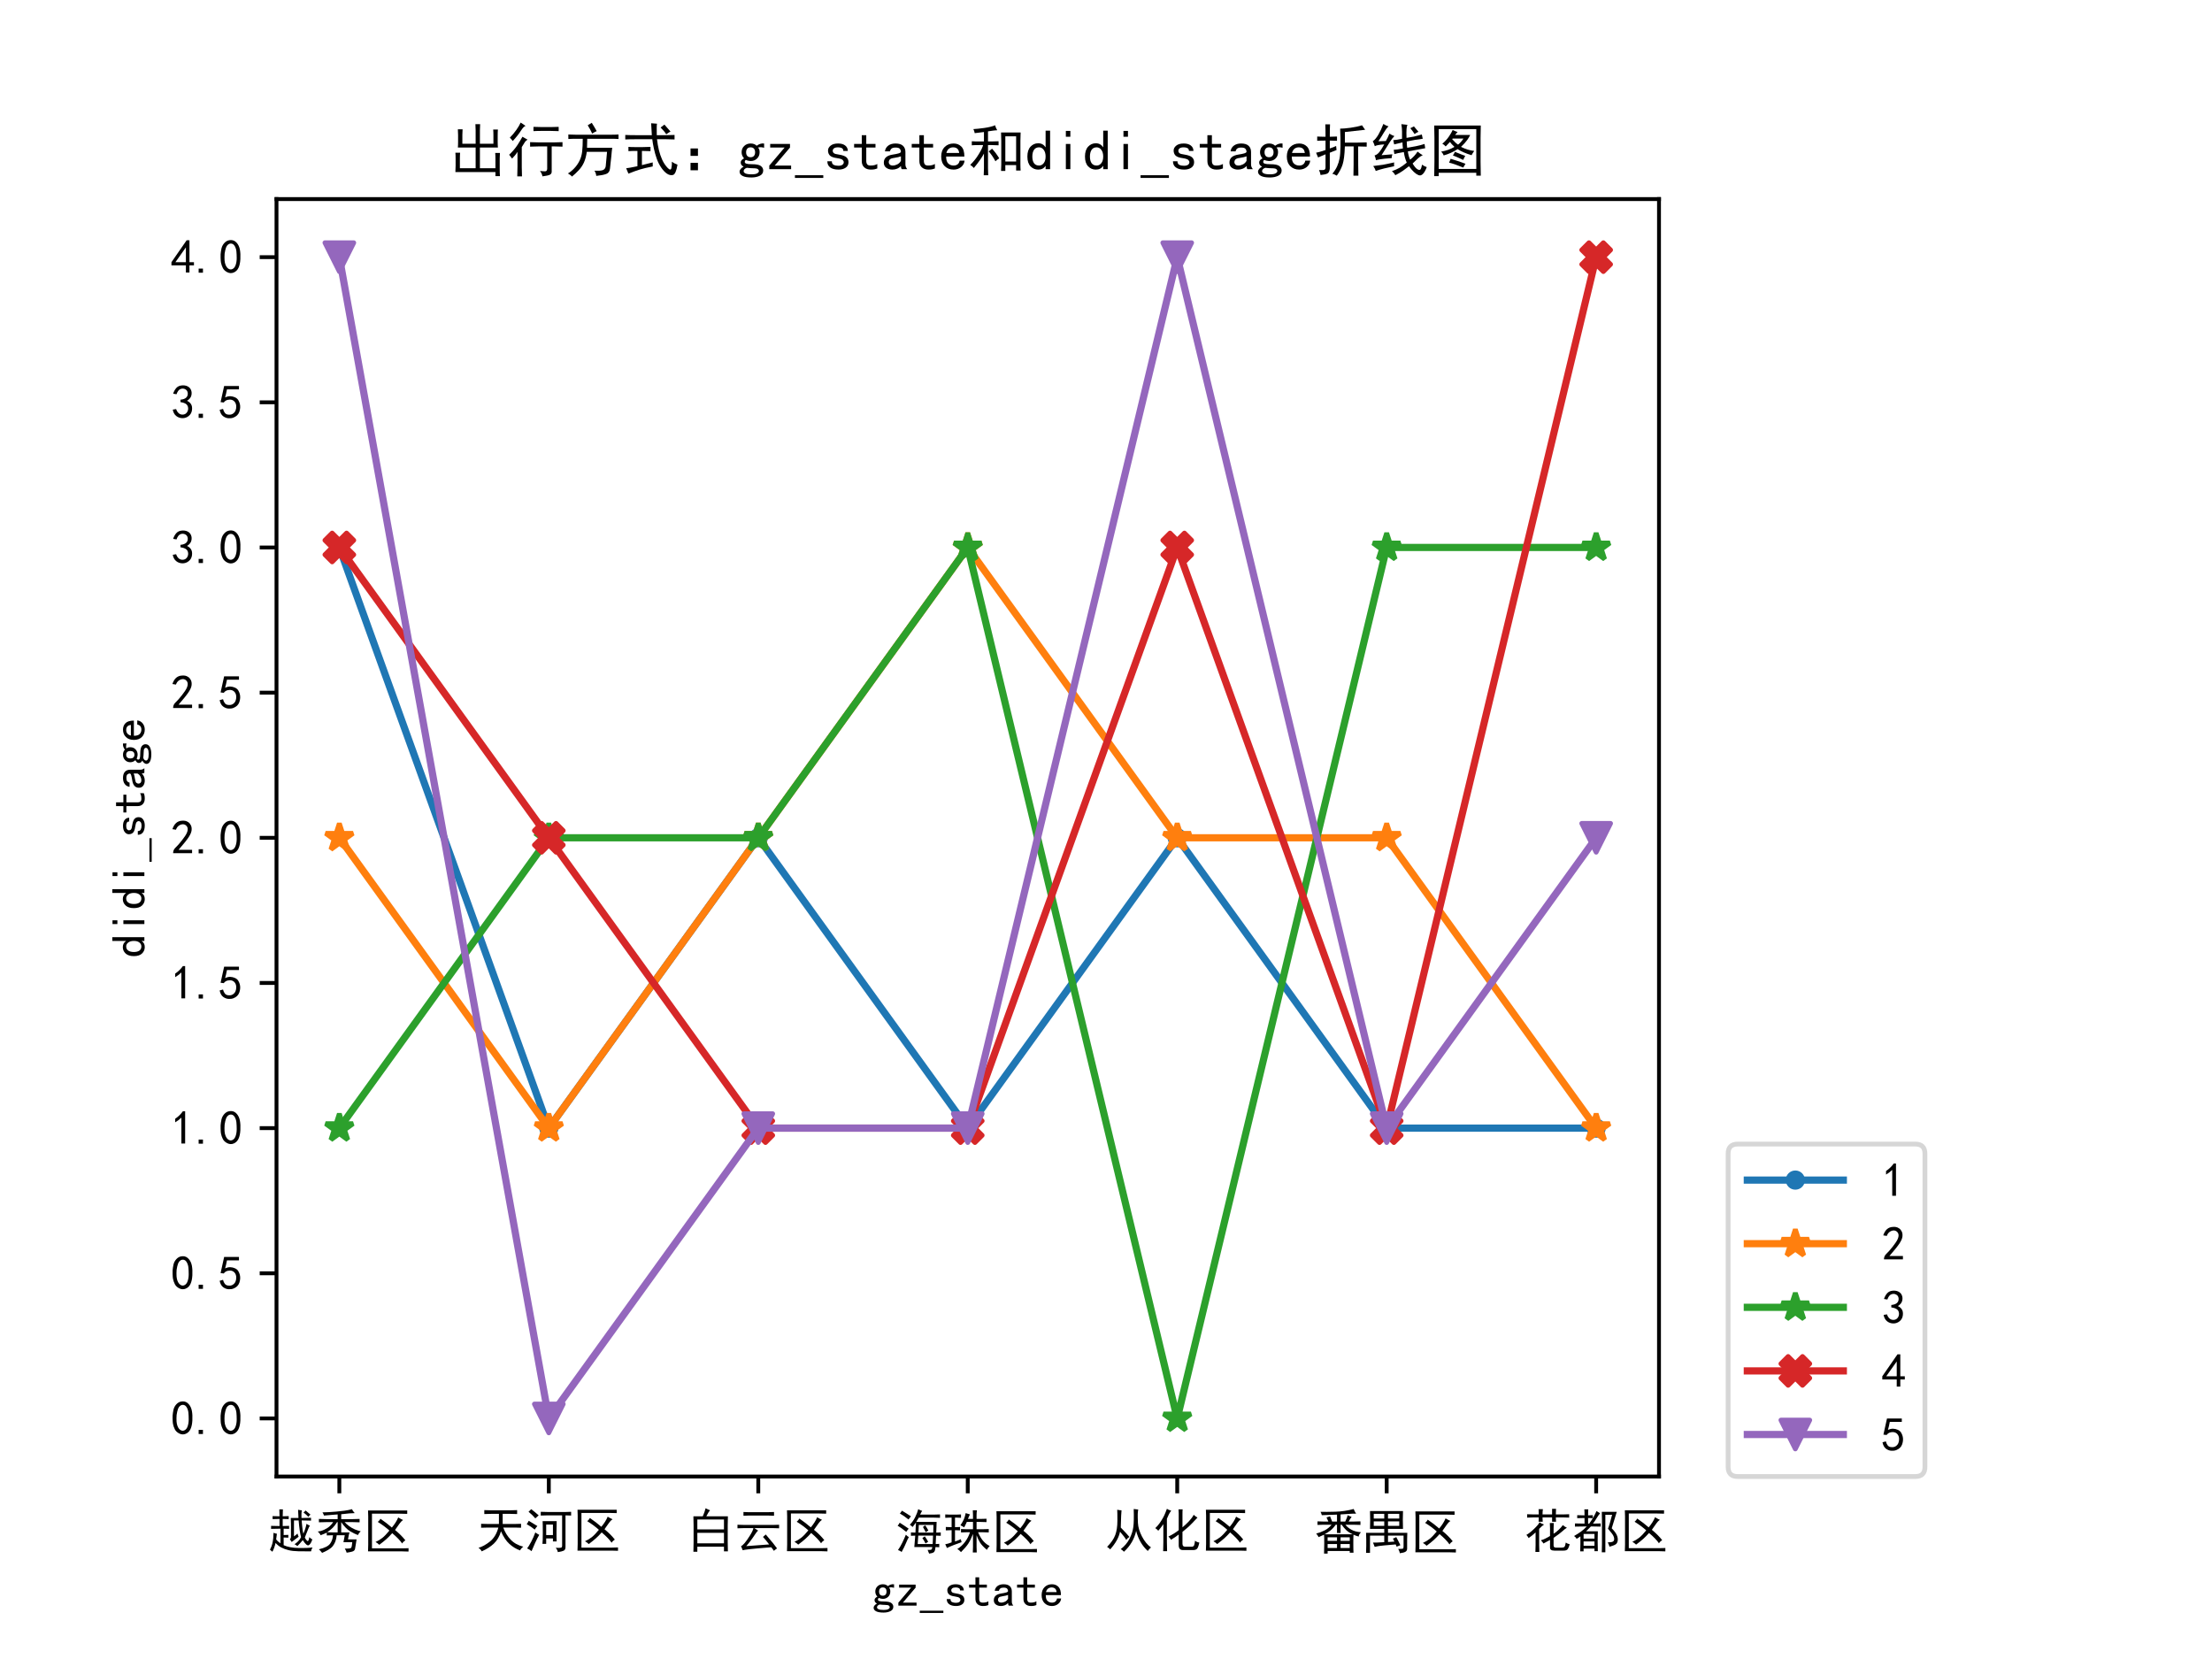 <?xml version="1.0" encoding="utf-8" standalone="no"?>
<!DOCTYPE svg PUBLIC "-//W3C//DTD SVG 1.1//EN"
  "http://www.w3.org/Graphics/SVG/1.1/DTD/svg11.dtd">
<!-- Created with matplotlib (https://matplotlib.org/) -->
<svg height="345.6pt" version="1.1" viewBox="0 0 460.8 345.6" width="460.8pt" xmlns="http://www.w3.org/2000/svg" xmlns:xlink="http://www.w3.org/1999/xlink">
 <defs>
  <style type="text/css">
*{stroke-linecap:butt;stroke-linejoin:round;}
  </style>
 </defs>
 <g id="figure_1">
  <g id="patch_1">
   <path d="M 0 345.6 
L 460.8 345.6 
L 460.8 0 
L 0 0 
z
" style="fill:#ffffff;"/>
  </g>
  <g id="axes_1">
   <g id="patch_2">
    <path d="M 57.6 307.584 
L 345.6 307.584 
L 345.6 41.472 
L 57.6 41.472 
z
" style="fill:#ffffff;"/>
   </g>
   <g id="matplotlib.axis_1">
    <g id="xtick_1">
     <g id="line2d_1">
      <defs>
       <path d="M 0 0 
L 0 3.5 
" id="macb1a21db7" style="stroke:#000000;stroke-width:0.8;"/>
      </defs>
      <g>
       <use style="stroke:#000000;stroke-width:0.8;" x="70.691" xlink:href="#macb1a21db7" y="307.584"/>
      </g>
     </g>
     <g id="text_1">
      <!-- 越秀区 -->
      <defs>
       <path d="M 19.922 29.297 
Q 19.141 23.828 18.359 17.578 
Q 21.875 12.891 27.344 9.375 
L 27.344 39.844 
Q 15.234 39.844 7.812 39.453 
L 7.812 45.703 
Q 15.234 45.312 25.391 45.312 
L 25.391 60.156 
Q 16.797 60.156 10.938 59.766 
L 10.938 66.016 
Q 16.797 65.625 25.391 65.625 
Q 25.391 73.438 25 80.078 
L 32.422 80.078 
Q 32.031 74.219 32.031 65.625 
Q 38.672 65.625 44.531 66.016 
L 44.531 59.766 
Q 38.672 60.156 32.031 60.156 
L 32.031 45.312 
Q 38.281 45.312 45.312 45.703 
L 45.312 39.453 
Q 38.672 39.844 33.984 39.844 
L 33.984 26.562 
Q 38.281 26.562 43.75 26.953 
L 43.75 21.094 
Q 38.281 21.484 33.984 21.484 
L 33.984 5.469 
Q 45.703 0 65.031 -0.391 
Q 84.375 -0.781 94.141 0.781 
Q 91.406 -3.906 91.016 -7.422 
Q 76.562 -7.422 64.641 -7.219 
Q 52.734 -7.031 44.141 -4.875 
Q 35.547 -2.734 28.906 0.781 
Q 22.266 4.297 17.188 10.156 
Q 14.453 -1.172 10.547 -8.203 
Q 7.031 -5.078 5.469 -3.906 
Q 8.984 2.734 10.344 8.391 
Q 11.719 14.062 12.297 20.109 
Q 12.891 26.172 12.891 31.25 
Q 16.797 29.688 19.922 29.297 
z
M 71.875 78.125 
Q 71.094 73.828 71.094 70.312 
L 71.094 62.109 
Q 83.594 62.109 91.016 62.5 
L 91.016 56.641 
Q 83.594 57.031 71.484 57.031 
Q 71.875 53.125 72.656 44.328 
Q 73.438 35.547 75 29.297 
Q 79.688 39.844 81.641 50 
Q 84.766 47.656 88.672 46.094 
Q 86.719 43.75 84.375 37.297 
Q 82.031 30.859 78.125 21.484 
Q 79.688 17.578 82.812 14.641 
Q 85.938 11.719 87.5 22.266 
Q 90.625 18.75 93.75 17.578 
Q 90.625 7.812 86.328 5.469 
Q 82.031 3.125 73.828 16.016 
Q 68.359 9.375 62.5 3.516 
Q 59.766 6.25 56.641 7.422 
Q 60.156 9.766 63.859 13.281 
Q 67.578 16.797 70.312 22.266 
Q 67.188 32.422 65.234 57.031 
L 55.469 57.031 
L 55.469 23.828 
Q 58.594 25.781 62.891 29.688 
Q 63.672 26.172 65.234 23.047 
Q 62.109 20.703 58.391 17.969 
Q 54.688 15.234 50.781 12.109 
Q 49.219 14.844 46.875 17.969 
Q 49.219 19.531 49.219 23.047 
L 49.219 50 
Q 49.219 55.078 48.828 62.109 
L 64.844 62.109 
Q 64.453 72.656 64.062 79.297 
Q 68.359 78.125 71.875 78.125 
z
M 79.688 77.734 
Q 82.812 75 89.844 69.141 
Q 87.5 67.578 85.547 64.453 
Q 80.469 69.922 75.391 73.438 
Q 77.734 75.391 79.688 77.734 
z
" id="SimHei-36234"/>
       <path d="M 82.031 72.266 
Q 77.734 72.266 70.703 71.672 
Q 63.672 71.094 53.906 69.922 
L 53.906 59.766 
L 78.516 59.766 
Q 84.375 59.766 92.188 60.156 
L 92.188 53.125 
Q 84.766 53.516 78.516 53.516 
L 60.938 53.516 
Q 64.453 49.609 70.5 45.109 
Q 76.562 40.625 82.422 38.281 
Q 88.281 35.938 94.531 34.375 
Q 90.625 30.859 88.672 26.562 
Q 82.031 28.906 72.656 34.375 
Q 63.281 39.844 53.906 53.516 
L 53.906 32.031 
L 71.094 32.031 
Q 69.922 28.516 67.969 17.578 
L 85.938 17.578 
Q 84.766 11.328 84.172 6.438 
Q 83.594 1.562 82.609 -2.531 
Q 81.641 -6.641 76.359 -8 
Q 71.094 -9.375 65.234 -10.156 
Q 64.062 -5.859 61.328 -1.562 
Q 72.656 -1.953 74.406 -0.188 
Q 76.172 1.562 76.953 11.719 
L 58.594 11.719 
Q 60.547 22.656 61.328 26.172 
L 44.531 26.172 
Q 43.75 18.359 41.594 12.891 
Q 39.453 7.422 36.125 3.312 
Q 32.812 -0.781 26.75 -4.297 
Q 20.703 -7.812 14.062 -10.547 
Q 10.547 -5.859 7.422 -3.125 
Q 25.781 1.172 31.047 8.984 
Q 36.328 16.797 36.719 26.172 
Q 31.641 26.172 23.828 25.781 
L 23.828 31.641 
Q 22.266 30.859 18.75 29.297 
Q 15.234 27.734 10.938 26.172 
Q 9.375 30.078 5.078 33.984 
Q 11.328 34.375 18.547 37.688 
Q 25.781 41.016 30.266 45.312 
Q 34.766 49.609 37.109 53.516 
L 22.266 53.516 
Q 15.625 53.516 7.422 53.125 
L 7.422 60.156 
Q 16.016 59.766 22.266 59.766 
L 46.484 59.766 
L 46.484 69.531 
Q 43.359 69.141 36.328 68.75 
Q 29.297 68.359 17.969 67.188 
Q 17.188 70.312 14.844 73.828 
Q 19.922 73.828 27.141 74.219 
Q 34.375 74.609 43.359 75.391 
Q 52.344 76.172 60.938 77.344 
Q 69.531 78.516 76.562 80.469 
Q 77.344 77.344 82.031 72.266 
z
M 24.609 32.422 
Q 31.641 32.031 37.891 32.031 
L 46.484 32.031 
L 46.484 53.516 
L 45.312 53.516 
Q 40.625 46.094 36.328 41.797 
Q 32.031 37.5 24.609 32.422 
z
" id="SimHei-31168"/>
       <path d="M 91.406 70.703 
Q 85.547 71.094 75.781 71.094 
L 17.969 71.094 
L 17.969 -1.172 
L 81.641 -1.172 
Q 89.453 -1.172 94.141 -0.781 
L 94.141 -7.812 
Q 89.062 -7.422 80.859 -7.422 
L 9.766 -7.422 
Q 10.156 1.953 10.156 6.25 
L 10.156 65.625 
Q 10.156 72.266 9.766 77.734 
L 91.406 77.734 
z
M 35.547 60.547 
Q 49.219 51.172 59.375 42.188 
Q 68.359 52.734 72.656 63.281 
Q 76.953 60.547 82.812 57.812 
Q 78.516 55.078 75.391 50.391 
Q 72.266 45.703 66.016 37.109 
Q 79.297 26.172 87.5 15.625 
Q 82.812 12.5 80.859 8.984 
Q 74.609 18.359 60.156 30.469 
Q 54.297 23.828 48.234 18.359 
Q 42.188 12.891 33.203 6.25 
Q 29.688 9.766 25.391 12.109 
Q 33.203 15.625 39.453 20.5 
Q 45.703 25.391 54.297 35.938 
Q 44.531 44.922 30.078 53.906 
Q 33.984 57.031 35.547 60.547 
z
" id="SimHei-21306"/>
      </defs>
      <g transform="translate(55.691 322.436)scale(0.1 -0.1)">
       <use xlink:href="#SimHei-36234"/>
       <use x="100" xlink:href="#SimHei-31168"/>
       <use x="200" xlink:href="#SimHei-21306"/>
      </g>
     </g>
    </g>
    <g id="xtick_2">
     <g id="line2d_2">
      <g>
       <use style="stroke:#000000;stroke-width:0.8;" x="114.327" xlink:href="#macb1a21db7" y="307.584"/>
      </g>
     </g>
     <g id="text_2">
      <!-- 天河区 -->
      <defs>
       <path d="M 69.922 76.562 
Q 76.953 76.562 83.984 76.953 
L 83.984 68.75 
Q 76.953 69.141 69.922 69.141 
L 53.906 69.141 
L 53.906 48.047 
L 78.906 48.047 
Q 86.328 48.047 92.188 48.438 
L 92.188 40.234 
Q 86.719 40.625 79.297 40.625 
L 55.078 40.625 
Q 60.547 25.781 70.703 15.234 
Q 80.859 4.688 96.875 0.781 
Q 91.406 -3.516 90.234 -7.031 
Q 78.125 -2.734 67.969 6.438 
Q 57.812 15.625 50.391 32.812 
Q 45.703 16.797 35.547 7.219 
Q 25.391 -2.344 10.156 -8.984 
Q 8.594 -5.078 3.516 -1.562 
Q 14.844 1.562 27.344 11.516 
Q 39.844 21.484 44.922 40.625 
L 23.438 40.625 
Q 14.844 40.625 8.984 40.234 
L 8.984 48.438 
Q 15.234 48.047 23.438 48.047 
L 46.094 48.047 
L 46.094 69.141 
L 29.688 69.141 
Q 21.484 69.141 15.625 68.75 
L 15.625 76.953 
Q 21.875 76.562 29.688 76.562 
z
" id="SimHei-22825"/>
       <path d="M 66.406 53.906 
Q 66.016 46.484 66.016 31.25 
Q 66.016 16.016 66.406 11.719 
L 58.594 11.719 
L 58.594 17.969 
L 44.531 17.969 
L 44.531 6.641 
L 36.719 6.641 
Q 37.5 11.328 37.5 29.297 
Q 37.5 47.656 37.109 53.906 
L 66.406 53.906 
z
M 85.547 73.047 
Q 90.625 73.047 96.484 73.438 
L 96.484 65.625 
Q 89.062 66.016 84.766 66.016 
L 84.766 0 
Q 84.766 -5.859 80.859 -7.609 
Q 76.953 -9.375 68.75 -10.547 
Q 68.359 -6.641 64.453 -1.562 
Q 73.047 -1.953 75.391 -1.359 
Q 77.734 -0.781 77.734 3.125 
L 77.734 66.016 
L 47.266 66.016 
Q 41.016 66.016 33.203 65.625 
L 33.203 73.438 
Q 41.016 73.047 47.266 73.047 
z
M 30.078 25.391 
Q 26.172 19.141 21.484 8.594 
Q 16.797 -1.953 14.062 -8.594 
Q 10.547 -5.469 4.688 -2.734 
Q 8.203 1.172 13.469 11.328 
Q 18.75 21.484 21.875 30.469 
Q 26.172 27.344 30.078 25.391 
z
M 58.594 25 
L 58.594 46.875 
L 44.531 46.875 
L 44.531 25 
z
M 8.203 54.688 
Q 17.969 48.828 26.172 43.75 
Q 22.656 39.844 20.703 36.328 
Q 13.281 42.578 3.906 47.656 
Q 6.25 50.781 8.203 54.688 
z
M 13.281 78.906 
Q 21.094 73.047 28.906 66.016 
Q 24.609 62.5 21.875 59.766 
Q 16.016 66.797 7.812 73.438 
Q 10.547 75.781 13.281 78.906 
z
" id="SimHei-27827"/>
      </defs>
      <g transform="translate(99.327 322.279)scale(0.1 -0.1)">
       <use xlink:href="#SimHei-22825"/>
       <use x="100" xlink:href="#SimHei-27827"/>
       <use x="200" xlink:href="#SimHei-21306"/>
      </g>
     </g>
    </g>
    <g id="xtick_3">
     <g id="line2d_3">
      <g>
       <use style="stroke:#000000;stroke-width:0.8;" x="157.964" xlink:href="#macb1a21db7" y="307.584"/>
      </g>
     </g>
     <g id="text_3">
      <!-- 白云区 -->
      <defs>
       <path d="M 49.609 77.734 
Q 47.656 75.781 45.703 72.453 
Q 43.75 69.141 41.797 65.234 
L 86.719 65.234 
Q 86.328 57.422 86.328 46.094 
L 86.328 11.328 
Q 86.328 2.734 86.719 -7.812 
L 78.516 -7.812 
L 78.516 1.953 
L 23.047 1.953 
L 23.047 -8.594 
L 14.844 -8.594 
Q 15.234 3.125 15.234 10.938 
L 15.234 46.094 
Q 15.234 56.641 14.844 65.234 
L 34.375 65.234 
Q 38.281 73.828 40.234 82.031 
Q 44.531 79.688 49.609 77.734 
z
M 78.516 8.984 
L 78.516 30.859 
L 23.047 30.859 
L 23.047 8.984 
z
M 78.516 37.891 
L 78.516 58.594 
L 23.047 58.594 
L 23.047 37.891 
z
" id="SimHei-30333"/>
       <path d="M 76.953 0.781 
Q 42.969 -1.953 31.438 -3.312 
Q 19.922 -4.688 17.578 -5.469 
Q 16.016 -1.172 14.062 3.125 
Q 16.797 3.906 21.484 9.375 
Q 26.172 14.844 32.609 25.188 
Q 39.062 35.547 39.844 40.625 
L 19.531 40.625 
Q 14.844 40.625 6.641 40.234 
L 6.641 47.656 
Q 14.844 47.266 20.703 47.266 
L 81.641 47.266 
Q 86.719 47.266 93.359 47.656 
L 93.359 40.234 
Q 87.109 40.625 81.25 40.625 
L 41.797 40.625 
Q 44.141 39.062 49.609 35.547 
Q 46.875 32.812 44.719 29.688 
Q 42.578 26.562 38.078 19.922 
Q 33.594 13.281 25 3.125 
Q 37.891 4.297 72.656 6.641 
Q 65.625 16.016 59.766 22.266 
Q 62.891 24.609 65.625 27.344 
Q 83.984 5.859 89.062 -1.562 
Q 86.328 -3.516 82.422 -6.641 
Q 79.688 -2.344 76.953 0.781 
z
M 70.703 73.828 
Q 76.562 73.828 82.812 74.219 
L 82.812 66.406 
Q 76.953 66.797 70.703 66.797 
L 29.688 66.797 
Q 25 66.797 19.141 66.406 
L 19.141 74.219 
Q 25 73.828 29.297 73.828 
z
" id="SimHei-20113"/>
      </defs>
      <g transform="translate(142.964 322.397)scale(0.1 -0.1)">
       <use xlink:href="#SimHei-30333"/>
       <use x="100" xlink:href="#SimHei-20113"/>
       <use x="200" xlink:href="#SimHei-21306"/>
      </g>
     </g>
    </g>
    <g id="xtick_4">
     <g id="line2d_4">
      <g>
       <use style="stroke:#000000;stroke-width:0.8;" x="201.6" xlink:href="#macb1a21db7" y="307.584"/>
      </g>
     </g>
     <g id="text_4">
      <!-- 海珠区 -->
      <defs>
       <path d="M 83.203 9.375 
Q 85.938 9.375 90.625 9.766 
L 90.625 2.734 
Q 87.5 3.125 82.812 3.125 
Q 82.031 -5.859 79.094 -7.812 
Q 76.172 -9.766 69.531 -10.547 
Q 68.359 -7.031 66.406 -2.734 
Q 72.266 -3.125 74.016 -2.141 
Q 75.781 -1.172 76.172 3.125 
L 38.672 3.125 
Q 39.844 15.234 40.625 26.953 
Q 36.328 26.953 31.641 26.562 
L 31.641 33.594 
Q 35.547 33.203 41.016 33.203 
Q 41.797 47.656 42.188 54.297 
Q 40.234 51.562 35.156 44.922 
Q 32.422 47.656 29.297 49.609 
Q 35.938 56.25 40.422 65.234 
Q 44.922 74.219 46.875 82.031 
Q 51.562 79.297 55.078 78.516 
Q 53.516 76.562 50.781 70.703 
L 78.906 70.703 
Q 86.328 70.703 92.188 71.094 
L 92.188 64.062 
Q 86.328 64.453 78.516 64.453 
L 48.047 64.453 
Q 45.312 59.766 42.578 55.469 
L 85.156 55.469 
Q 84.766 46.094 84.375 33.203 
Q 88.672 33.203 93.75 33.594 
L 93.75 26.562 
Q 88.672 26.953 83.984 26.953 
Q 83.594 21.875 83.203 9.375 
z
M 77.734 26.953 
L 46.875 26.953 
Q 46.094 16.406 45.703 9.375 
L 76.953 9.375 
z
M 48.047 49.219 
Q 48.047 44.141 47.266 33.203 
L 78.125 33.203 
Q 78.125 41.797 78.516 49.219 
z
M 27.344 23.828 
Q 25 20.312 21.484 11.719 
Q 17.969 3.125 12.109 -7.422 
Q 10.547 -5.078 4.688 -3.125 
Q 9.375 3.516 13.672 12.297 
Q 17.969 21.094 21.094 28.906 
Q 23.828 25.781 27.344 23.828 
z
M 21.875 34.766 
Q 11.328 43.359 3.906 47.656 
Q 6.641 50.391 8.203 53.906 
Q 15.234 49.609 26.953 41.406 
Q 23.828 37.891 21.875 34.766 
z
M 12.891 78.906 
Q 20.312 74.609 31.641 67.188 
Q 28.906 63.672 26.562 60.547 
Q 17.578 67.969 8.594 73.047 
Q 11.328 76.172 12.891 78.906 
z
M 60.547 25.391 
Q 64.844 19.141 67.578 14.062 
Q 64.453 12.5 62.109 10.547 
Q 58.984 16.797 55.469 21.875 
Q 58.203 23.828 60.547 25.391 
z
M 61.328 48.438 
Q 65.625 42.188 67.969 37.5 
Q 64.844 35.938 62.5 33.984 
Q 60.156 39.062 56.641 44.922 
L 61.328 48.438 
z
" id="SimHei-28023"/>
       <path d="M 89.844 -2.734 
Q 79.688 5.859 75.578 12.5 
Q 71.484 19.141 68.359 27.734 
L 68.359 3.125 
Q 68.359 -1.172 68.75 -8.203 
L 60.547 -8.203 
Q 60.938 -0.781 60.938 3.516 
L 60.938 30.469 
Q 55.859 17.578 51.172 10.344 
Q 46.484 3.125 35.938 -7.422 
Q 32.031 -2.734 28.125 -1.172 
Q 37.891 5.078 44.531 14.062 
Q 51.172 23.047 54.688 33.984 
L 48.047 33.984 
Q 41.016 33.984 35.938 33.594 
L 35.938 40.625 
Q 42.188 40.234 48.047 40.234 
L 60.938 40.234 
L 60.938 55.469 
L 48.047 55.469 
Q 46.484 51.562 42.578 44.141 
Q 39.062 46.484 34.766 48.438 
Q 39.453 55.469 41.797 60.734 
Q 44.141 66.016 45.703 73.828 
Q 50 72.266 54.688 71.094 
Q 53.125 68.75 50.391 61.719 
L 60.938 61.719 
L 60.938 69.531 
Q 60.938 74.609 60.547 79.688 
L 69.141 79.688 
Q 68.359 75 68.359 69.531 
L 68.359 61.719 
L 76.562 61.719 
Q 83.203 61.719 89.062 62.109 
L 89.062 55.078 
Q 83.594 55.469 76.172 55.469 
L 68.359 55.469 
L 68.359 40.234 
L 80.859 40.234 
Q 87.5 40.234 93.75 40.625 
L 93.75 33.594 
Q 87.5 33.984 80.859 33.984 
L 71.484 33.984 
Q 76.953 21.094 83.391 14.453 
Q 89.844 7.812 95.703 5.469 
Q 91.016 0.391 89.844 -2.734 
z
M 26.953 70.703 
Q 31.25 70.703 35.938 71.094 
L 35.938 64.062 
Q 30.859 64.453 26.953 64.453 
L 23.438 64.453 
L 23.438 44.531 
Q 28.906 44.531 33.984 44.922 
L 33.984 37.891 
Q 28.906 38.281 23.438 38.281 
L 23.438 14.844 
Q 30.859 17.188 35.547 19.531 
Q 36.328 16.016 37.109 13.281 
Q 30.078 10.938 21.094 7.422 
Q 12.109 3.906 6.641 1.172 
Q 5.078 4.688 3.125 8.984 
Q 8.594 9.766 16.406 12.891 
L 16.406 38.281 
Q 9.766 38.281 4.297 37.891 
L 4.297 44.922 
Q 10.156 44.531 16.406 44.531 
L 16.406 64.453 
L 12.109 64.453 
Q 8.594 64.453 3.125 64.062 
L 3.125 71.094 
Q 8.594 70.703 12.109 70.703 
z
" id="SimHei-29664"/>
      </defs>
      <g transform="translate(186.6 322.592)scale(0.1 -0.1)">
       <use xlink:href="#SimHei-28023"/>
       <use x="100" xlink:href="#SimHei-29664"/>
       <use x="200" xlink:href="#SimHei-21306"/>
      </g>
     </g>
    </g>
    <g id="xtick_5">
     <g id="line2d_5">
      <g>
       <use style="stroke:#000000;stroke-width:0.8;" x="245.236" xlink:href="#macb1a21db7" y="307.584"/>
      </g>
     </g>
     <g id="text_5">
      <!-- 从化区 -->
      <defs>
       <path d="M 68.75 78.125 
Q 67.969 73.828 67.766 68.75 
Q 67.578 63.672 68.156 50.391 
Q 68.75 37.109 76.562 22.062 
Q 84.375 7.031 95.312 -0.781 
Q 91.016 -4.688 88.672 -8.203 
Q 71.094 7.812 64.453 33.594 
Q 58.984 8.594 39.062 -9.766 
Q 36.328 -6.641 32.422 -4.297 
Q 44.531 5.078 50.781 17.578 
Q 57.031 30.078 58.594 41.984 
Q 60.156 53.906 59.375 79.297 
Q 64.062 78.516 68.75 78.125 
z
M 33.984 76.562 
Q 33.203 71.484 32.422 40.625 
Q 46.094 26.562 50.391 21.094 
Q 46.484 18.75 43.75 14.844 
Q 41.016 20.312 30.859 32.031 
Q 27.344 14.062 10.156 -5.078 
Q 9.375 -3.125 3.906 0.391 
Q 16.406 12.891 20.891 25 
Q 25.391 37.109 25.391 55.078 
Q 25.391 73.047 25 77.734 
Q 30.078 76.562 33.984 76.562 
z
" id="SimHei-20174"/>
       <path d="M 61.328 78.516 
Q 60.938 76.562 60.938 68.75 
L 60.938 41.016 
Q 68.359 47.266 74.609 53.906 
Q 80.859 60.547 84.375 67.188 
Q 87.5 64.062 92.188 61.328 
Q 89.062 57.812 81.641 50.188 
Q 74.219 42.578 70.109 39.25 
Q 66.016 35.938 60.938 31.641 
L 60.938 7.031 
Q 60.938 0.781 66.016 0.781 
L 81.25 0.781 
Q 84.375 1.172 85.344 4.094 
Q 86.328 7.031 87.109 13.281 
Q 90.625 10.156 96.094 9.375 
Q 93.75 -1.562 91.016 -3.906 
Q 88.281 -6.25 83.594 -6.25 
L 61.719 -6.25 
Q 53.516 -6.25 53.125 3.125 
L 53.125 26.172 
Q 50.391 23.828 46.281 21.094 
Q 42.188 18.359 37.109 15.234 
Q 34.766 19.141 31.641 21.875 
Q 36.719 24.219 42.766 27.922 
Q 48.828 31.641 53.125 35.156 
L 53.125 70.312 
Q 53.125 75 52.734 78.516 
L 61.328 78.516 
z
M 37.5 75.781 
Q 33.984 71.094 32.422 67.766 
Q 30.859 64.453 28.516 58.984 
L 28.516 10.547 
Q 28.516 -1.172 28.906 -8.594 
L 20.703 -8.594 
Q 21.094 -1.953 21.094 10.156 
L 21.094 47.656 
Q 17.578 42.578 15.031 39.453 
Q 12.5 36.328 10.547 33.984 
Q 7.812 37.109 4.297 39.453 
Q 9.766 44.531 13.672 50.188 
Q 17.578 55.859 20.5 61.125 
Q 23.438 66.406 25.391 71.484 
Q 27.344 76.562 28.516 79.688 
Q 30.859 77.734 37.5 75.781 
z
" id="SimHei-21270"/>
      </defs>
      <g transform="translate(230.236 322.279)scale(0.1 -0.1)">
       <use xlink:href="#SimHei-20174"/>
       <use x="100" xlink:href="#SimHei-21270"/>
       <use x="200" xlink:href="#SimHei-21306"/>
      </g>
     </g>
    </g>
    <g id="xtick_6">
     <g id="line2d_6">
      <g>
       <use style="stroke:#000000;stroke-width:0.8;" x="288.873" xlink:href="#macb1a21db7" y="307.584"/>
      </g>
     </g>
     <g id="text_6">
      <!-- 番禺区 -->
      <defs>
       <path d="M 24.609 65.234 
Q 28.516 66.406 32.031 67.578 
Q 34.375 61.719 36.328 56.641 
L 46.484 56.641 
L 46.484 71.094 
Q 37.5 70.703 30.859 70.5 
Q 24.219 70.312 14.844 69.922 
Q 14.062 73.438 12.109 76.953 
Q 23.438 76.562 43.156 77.141 
Q 62.891 77.734 81.25 82.812 
Q 82.812 78.125 86.328 73.047 
Q 82.422 73.438 72.453 72.656 
Q 62.5 71.875 53.906 71.484 
L 53.906 56.641 
L 63.672 56.641 
Q 67.969 65.625 68.75 69.922 
Q 70.703 68.359 76.953 66.406 
Q 74.219 62.891 70.703 56.641 
L 81.25 56.641 
Q 87.891 56.641 95.312 57.031 
L 95.312 49.609 
Q 87.891 50 81.25 50 
L 64.062 50 
Q 67.969 44.531 76.172 39.844 
Q 84.375 35.156 96.484 34.375 
Q 91.797 29.688 91.797 25.391 
Q 85.547 26.953 80.859 29.297 
Q 80.469 25.391 80.469 11.328 
Q 80.469 -2.734 80.859 -8.203 
L 73.047 -8.203 
L 73.047 -4.688 
L 26.953 -4.688 
L 26.953 -10.156 
L 19.531 -10.156 
Q 19.922 -1.953 19.922 11.328 
Q 19.922 24.609 19.531 29.297 
Q 14.062 26.562 8.203 24.219 
Q 6.25 28.125 3.125 31.641 
Q 11.328 33.594 20.109 37.891 
Q 28.906 42.188 35.156 50 
L 17.969 50 
Q 12.891 50 5.859 49.609 
L 5.859 57.031 
Q 12.891 56.641 17.969 56.641 
L 28.516 56.641 
Q 26.953 60.156 24.609 65.234 
z
M 79.297 30.078 
Q 70.703 33.984 65.625 38.859 
Q 60.547 43.75 56.25 50 
L 53.906 50 
L 53.906 32.812 
L 46.484 32.812 
L 46.484 50 
L 43.75 50 
Q 38.281 42.188 32.609 37.891 
Q 26.953 33.594 20.703 30.078 
z
M 46.484 1.562 
L 46.484 9.766 
L 26.953 9.766 
L 26.953 1.562 
z
M 73.047 1.562 
L 73.047 9.766 
L 53.906 9.766 
L 53.906 1.562 
z
M 46.484 16.406 
L 46.484 23.828 
L 26.953 23.828 
L 26.953 16.406 
z
M 73.047 16.406 
L 73.047 23.828 
L 53.906 23.828 
L 53.906 16.406 
z
" id="SimHei-30058"/>
       <path d="M 83.984 78.516 
Q 83.594 69.141 83.594 60.547 
Q 83.594 52.344 83.984 41.406 
L 52.734 41.406 
L 52.734 33.203 
L 92.969 33.203 
Q 92.578 27.344 92.578 20.312 
L 92.578 0 
Q 92.578 -3.906 89.453 -6.047 
Q 86.328 -8.203 77.344 -9.375 
Q 76.562 -4.297 73.828 -0.391 
Q 82.422 -0.391 83.781 0.188 
Q 85.156 0.781 85.156 4.688 
L 85.156 27.344 
L 52.734 27.344 
L 52.734 14.062 
L 66.016 14.844 
Q 64.844 17.969 62.891 21.094 
Q 66.406 22.266 69.922 24.219 
Q 73.438 17.969 78.516 7.422 
Q 75 6.25 70.703 4.297 
Q 69.531 7.422 68.75 8.984 
Q 39.453 6.641 33.594 5.656 
Q 27.734 4.688 25 3.906 
Q 23.438 8.594 21.484 12.891 
Q 25.781 12.5 44.922 13.672 
L 44.922 27.344 
L 15.234 27.344 
L 15.234 -8.594 
L 7.031 -8.594 
Q 7.422 0 7.422 5.859 
L 7.422 19.922 
Q 7.422 26.562 7.031 33.203 
L 44.922 33.203 
L 44.922 41.406 
L 15.234 41.406 
Q 15.625 52.344 15.625 60.156 
Q 15.625 67.969 15.234 78.516 
L 83.984 78.516 
z
M 76.172 62.891 
L 76.172 72.656 
L 52.734 72.656 
L 52.734 62.891 
z
M 76.172 47.656 
L 76.172 57.031 
L 52.734 57.031 
L 52.734 47.656 
z
M 44.922 62.891 
L 44.922 72.656 
L 23.047 72.656 
L 23.047 62.891 
z
M 44.922 47.656 
L 44.922 57.031 
L 23.047 57.031 
L 23.047 47.656 
z
" id="SimHei-31162"/>
      </defs>
      <g transform="translate(273.873 322.631)scale(0.1 -0.1)">
       <use xlink:href="#SimHei-30058"/>
       <use x="100" xlink:href="#SimHei-31162"/>
       <use x="200" xlink:href="#SimHei-21306"/>
      </g>
     </g>
    </g>
    <g id="xtick_7">
     <g id="line2d_7">
      <g>
       <use style="stroke:#000000;stroke-width:0.8;" x="332.509" xlink:href="#macb1a21db7" y="307.584"/>
      </g>
     </g>
     <g id="text_7">
      <!-- 花都区 -->
      <defs>
       <path d="M 61.719 51.172 
Q 61.328 46.484 61.328 39.844 
L 61.328 28.906 
Q 65.625 31.25 71.672 36.906 
Q 77.734 42.578 80.469 46.875 
Q 83.984 43.75 89.062 41.406 
Q 84.375 38.672 79.688 34.172 
Q 75 29.688 61.328 20.312 
L 61.328 4.297 
Q 61.328 0 66.406 0 
L 78.516 0 
Q 82.422 0 83.984 1.75 
Q 85.547 3.516 86.719 10.547 
Q 90.625 7.812 94.922 7.031 
Q 92.188 -2.344 89.641 -4.297 
Q 87.109 -6.25 82.031 -6.25 
L 62.891 -6.25 
Q 53.906 -6.25 53.906 0 
L 53.906 16.016 
Q 50 13.672 40.234 8.594 
Q 38.281 12.109 34.766 15.234 
Q 42.969 17.578 53.906 24.219 
L 53.906 39.844 
Q 53.906 46.484 53.516 51.172 
L 61.719 51.172 
z
M 38.281 62.891 
Q 38.281 58.594 38.672 53.906 
L 30.078 53.906 
Q 30.469 58.594 30.469 62.891 
L 19.531 62.891 
Q 12.891 62.891 6.25 62.5 
L 6.25 69.531 
Q 12.891 69.141 19.531 69.141 
L 30.469 69.141 
Q 30.469 75.391 30.078 80.078 
L 39.062 80.078 
Q 38.281 75.391 38.281 69.141 
L 58.203 69.141 
L 58.203 80.859 
L 66.406 80.859 
Q 66.016 76.172 66.016 69.141 
L 81.641 69.141 
Q 88.672 69.141 93.75 69.531 
L 93.75 62.5 
Q 88.672 62.891 81.641 62.891 
L 66.016 62.891 
Q 66.016 59.375 66.406 53.906 
L 58.203 53.906 
L 58.203 62.891 
z
M 41.406 48.047 
Q 36.719 44.922 31.25 39.062 
L 31.25 5.078 
Q 31.25 -1.172 31.641 -8.984 
L 23.438 -8.984 
Q 23.828 -1.562 23.828 5.078 
L 23.828 31.641 
Q 17.188 25.391 9.375 19.922 
Q 7.422 23.438 4.688 26.562 
Q 11.328 30.078 20.5 38.859 
Q 29.688 47.656 32.031 52.734 
Q 35.547 50 41.406 48.047 
z
" id="SimHei-33457"/>
       <path d="M 53.516 33.984 
Q 53.125 24.219 53.125 14.062 
Q 53.125 3.906 53.516 -7.422 
L 46.484 -7.422 
L 46.484 -1.953 
L 23.828 -1.953 
L 23.828 -7.812 
L 16.797 -7.812 
Q 17.188 0 17.188 7.422 
L 17.188 23.438 
Q 12.891 20.312 9.375 18.359 
Q 7.031 22.266 3.906 24.219 
Q 11.719 28.516 18.156 33.203 
Q 24.609 37.891 30.469 44.141 
Q 15.625 44.141 5.859 43.75 
L 5.859 50.391 
Q 15.234 50 25.781 50 
L 25.781 61.719 
Q 16.406 61.719 10.547 61.328 
L 10.547 67.578 
Q 16.406 67.188 25.781 67.188 
Q 25.781 76.172 25.391 79.688 
L 33.594 79.688 
Q 33.203 77.344 33.203 67.188 
Q 38.281 67.188 42.969 67.578 
L 42.969 61.328 
Q 37.891 61.719 33.203 61.719 
L 33.203 50 
L 35.547 50 
Q 44.922 62.891 50.781 76.172 
Q 53.125 74.609 58.203 71.484 
Q 54.688 67.578 50.969 61.328 
Q 47.266 55.078 43.359 50 
Q 50.391 50 59.375 50.391 
L 59.375 43.75 
Q 50.391 44.141 39.062 44.141 
Q 33.984 38.672 28.906 33.984 
z
M 82.422 40.234 
Q 89.844 32.812 92.766 26.562 
Q 95.703 20.312 94.922 14.641 
Q 94.141 8.984 90.422 6.641 
Q 86.719 4.297 77.734 1.953 
Q 76.953 5.469 74.219 10.938 
Q 81.641 10.938 84.766 12.5 
Q 87.891 14.062 87.5 18.938 
Q 87.109 23.828 82.609 29.688 
Q 78.125 35.547 74.609 39.453 
Q 77.734 46.875 83.203 68.359 
L 69.141 68.359 
L 69.141 -9.766 
L 61.719 -9.766 
Q 62.109 -1.172 62.109 7.812 
L 62.109 56.25 
Q 62.109 65.625 61.719 74.609 
L 92.969 74.609 
Q 86.328 53.516 82.422 40.234 
z
M 46.484 18.75 
L 46.484 28.516 
L 23.828 28.516 
L 23.828 18.75 
z
M 46.484 3.906 
L 46.484 12.891 
L 23.828 12.891 
L 23.828 3.906 
z
" id="SimHei-37117"/>
      </defs>
      <g transform="translate(317.509 322.397)scale(0.1 -0.1)">
       <use xlink:href="#SimHei-33457"/>
       <use x="100" xlink:href="#SimHei-37117"/>
       <use x="200" xlink:href="#SimHei-21306"/>
      </g>
     </g>
    </g>
    <g id="text_8">
     <!-- gz_state -->
     <defs>
      <path d="M 46.484 39.062 
Q 43.75 39.844 41.203 40.031 
Q 38.672 40.234 35.938 39.453 
Q 37.109 38.281 37.891 36.516 
Q 38.672 34.766 38.672 31.25 
Q 38.672 24.609 34.172 20.312 
Q 29.688 16.016 23.047 16.016 
Q 21.484 16.016 18.938 16.594 
Q 16.406 17.188 14.844 17.969 
Q 13.672 17.188 13.281 16.406 
Q 12.891 15.625 12.891 14.453 
Q 12.891 12.5 15.625 11.516 
Q 18.359 10.547 25.391 10.547 
Q 36.719 10.547 40.812 7.422 
Q 44.922 4.297 44.922 -0.391 
Q 44.922 -6.641 38.859 -9.562 
Q 32.812 -12.5 24.609 -12.5 
Q 14.062 -12.5 8.984 -9.766 
Q 3.906 -7.031 3.906 -2.344 
Q 3.906 0 5.859 2.344 
Q 7.812 4.688 10.938 6.25 
Q 8.594 7.422 7.219 9.172 
Q 5.859 10.938 5.859 13.672 
Q 5.859 16.016 7.609 17.766 
Q 9.375 19.531 11.719 20.703 
Q 9.766 22.656 8.594 25.391 
Q 7.422 28.125 7.422 31.25 
Q 7.422 37.891 11.906 42.188 
Q 16.406 46.484 23.047 46.484 
Q 26.562 46.484 29.094 45.5 
Q 31.641 44.531 33.594 42.578 
Q 36.719 44.922 39.844 45.891 
Q 42.969 46.875 46.484 46.484 
z
M 30.859 31.25 
Q 30.859 35.156 28.906 37.5 
Q 26.953 39.844 23.047 39.844 
Q 19.141 39.844 17.188 37.5 
Q 15.234 35.156 15.234 31.25 
Q 15.234 27.344 17.188 25 
Q 19.141 22.656 23.047 22.656 
Q 26.953 22.656 28.906 25 
Q 30.859 27.344 30.859 31.25 
z
M 37.5 -1.172 
Q 37.5 0.391 35.734 1.953 
Q 33.984 3.516 26.953 3.516 
Q 25.391 3.516 22.656 3.703 
Q 19.922 3.906 16.406 4.297 
Q 13.281 3.125 12.109 1.562 
Q 10.938 0 10.938 -1.562 
Q 10.938 -3.906 14.062 -5.469 
Q 17.188 -7.031 25 -7.031 
Q 31.641 -7.031 34.562 -5.266 
Q 37.5 -3.516 37.5 -1.172 
z
" id="SimHei-103"/>
      <path d="M 43.359 1.953 
L 5.469 1.953 
L 5.469 8.203 
L 32.031 39.453 
L 7.031 39.453 
L 7.031 45.703 
L 41.406 45.703 
L 41.406 39.453 
L 14.844 8.203 
L 43.359 8.203 
z
" id="SimHei-122"/>
      <path d="M 49.219 -13.281 
L 0 -13.281 
L 0 -8.594 
L 49.219 -8.594 
z
" id="SimHei-95"/>
      <path d="M 42.969 14.062 
Q 42.969 7.812 38.078 4.484 
Q 33.203 1.172 25.781 1.172 
Q 16.406 1.172 11.328 4.875 
Q 6.25 8.594 6.25 15.625 
L 14.062 15.625 
Q 14.062 10.938 17.375 9.375 
Q 20.703 7.812 25.391 7.812 
Q 30.078 7.812 32.422 9.562 
Q 34.766 11.328 34.766 14.062 
Q 34.766 16.016 32.812 17.969 
Q 30.859 19.922 23.047 21.094 
Q 14.062 22.266 10.734 25.578 
Q 7.422 28.906 7.422 34.375 
Q 7.422 39.062 11.906 42.766 
Q 16.406 46.484 25 46.484 
Q 32.812 46.484 37.297 42.969 
Q 41.797 39.453 41.797 33.594 
L 33.984 33.594 
Q 33.984 37.109 31.438 38.469 
Q 28.906 39.844 25 39.844 
Q 19.922 39.844 17.766 38.078 
Q 15.625 36.328 15.625 33.984 
Q 15.625 31.25 17.578 29.688 
Q 19.531 28.125 25.781 27.344 
Q 35.938 25.781 39.453 22.453 
Q 42.969 19.141 42.969 14.062 
z
" id="SimHei-115"/>
      <path d="M 42.969 3.125 
Q 41.016 2.344 38.469 1.75 
Q 35.938 1.172 31.641 1.172 
Q 24.609 1.172 20.312 5.078 
Q 16.016 8.984 16.016 16.016 
L 16.016 39.453 
L 2.734 39.453 
L 2.734 45.703 
L 16.016 45.703 
L 16.016 60.938 
L 23.828 60.938 
L 23.828 45.703 
L 39.844 45.703 
L 39.844 39.453 
L 23.828 39.453 
L 23.828 15.625 
Q 23.828 12.5 25.391 10.344 
Q 26.953 8.203 31.25 8.203 
Q 35.547 8.203 38.281 8.984 
Q 41.016 9.766 42.969 10.938 
z
" id="SimHei-116"/>
      <path d="M 44.922 1.953 
L 35.547 1.953 
Q 34.766 2.734 34.375 4.094 
Q 33.984 5.469 33.984 7.422 
Q 31.25 4.297 27.344 2.734 
Q 23.438 1.172 19.141 1.172 
Q 12.891 1.172 8.594 4.297 
Q 4.297 7.422 4.297 13.281 
Q 4.297 19.141 8.203 22.656 
Q 12.109 26.172 20.312 27.344 
Q 25.781 28.125 29.875 29.297 
Q 33.984 30.469 33.984 32.422 
Q 33.984 34.766 32.219 37.109 
Q 30.469 39.453 24.609 39.453 
Q 19.922 39.453 17.766 37.688 
Q 15.625 35.938 14.844 32.812 
L 6.25 32.812 
Q 7.031 39.062 11.906 42.766 
Q 16.797 46.484 24.609 46.484 
Q 33.203 46.484 37.5 42.578 
Q 41.797 38.672 41.797 31.641 
L 41.797 10.156 
Q 41.797 7.812 42.578 5.859 
Q 43.359 3.906 44.922 1.953 
z
M 33.984 16.406 
L 33.984 24.219 
Q 31.641 23.438 29.484 22.844 
Q 27.344 22.266 22.266 21.484 
Q 16.406 20.703 14.641 18.75 
Q 12.891 16.797 12.891 14.062 
Q 12.891 11.719 14.641 9.953 
Q 16.406 8.203 19.922 8.203 
Q 23.438 8.203 27.531 10.156 
Q 31.641 12.109 33.984 16.406 
z
" id="SimHei-97"/>
      <path d="M 44.531 16.797 
Q 43.75 9.766 38.281 5.469 
Q 32.812 1.172 25.391 1.172 
Q 16.016 1.172 9.953 7.219 
Q 3.906 13.281 3.906 23.828 
Q 3.906 34.375 9.953 40.422 
Q 16.016 46.484 25.391 46.484 
Q 33.594 46.484 38.859 41.203 
Q 44.141 35.938 44.141 23.828 
L 12.5 23.828 
Q 12.5 15.234 16.203 11.719 
Q 19.922 8.203 25.391 8.203 
Q 29.688 8.203 32.422 10.344 
Q 35.156 12.5 35.938 16.797 
z
M 35.156 30.078 
Q 34.375 35.547 31.641 37.688 
Q 28.906 39.844 24.609 39.844 
Q 20.703 39.844 17.578 37.688 
Q 14.453 35.547 12.891 30.078 
z
" id="SimHei-101"/>
     </defs>
     <g transform="translate(181.6 334.678)scale(0.1 -0.1)">
      <use xlink:href="#SimHei-103"/>
      <use x="50" xlink:href="#SimHei-122"/>
      <use x="100" xlink:href="#SimHei-95"/>
      <use x="150" xlink:href="#SimHei-115"/>
      <use x="200" xlink:href="#SimHei-116"/>
      <use x="250" xlink:href="#SimHei-97"/>
      <use x="300" xlink:href="#SimHei-116"/>
      <use x="350" xlink:href="#SimHei-101"/>
     </g>
    </g>
   </g>
   <g id="matplotlib.axis_2">
    <g id="ytick_1">
     <g id="line2d_8">
      <defs>
       <path d="M 0 0 
L -3.5 0 
" id="mfa4df7283a" style="stroke:#000000;stroke-width:0.8;"/>
      </defs>
      <g>
       <use style="stroke:#000000;stroke-width:0.8;" x="57.6" xlink:href="#mfa4df7283a" y="295.488"/>
      </g>
     </g>
     <g id="text_9">
      <!-- 0.0 -->
      <defs>
       <path d="M 3.125 29.297 
Q 3.906 50 6.438 56.047 
Q 8.984 62.109 13.672 66.016 
Q 18.359 69.922 25.188 69.922 
Q 32.031 69.922 37.109 64.25 
Q 42.188 58.594 43.75 50 
Q 45.312 41.406 44.719 30.266 
Q 44.141 19.141 40.812 12.109 
Q 37.5 5.078 30.859 2.344 
Q 24.219 -0.391 17.578 2.922 
Q 10.938 6.25 8.203 11.719 
Q 5.469 17.188 4.297 23.234 
Q 3.125 29.297 3.906 50 
z
M 12.891 52.734 
Q 10.547 31.25 12.5 22.844 
Q 14.453 14.453 18.938 10.938 
Q 23.438 7.422 28.125 9.562 
Q 32.812 11.719 34.953 18.156 
Q 37.109 24.609 37.109 32.219 
Q 37.109 39.844 36.516 46.094 
Q 35.938 52.344 33 57.422 
Q 30.078 62.5 25.188 62.688 
Q 20.312 62.891 16.594 57.812 
Q 12.891 52.734 10.547 31.25 
z
" id="SimHei-48"/>
       <path d="M 16.797 1.953 
L 7.812 1.953 
L 7.812 10.547 
L 16.797 10.547 
z
" id="SimHei-46"/>
      </defs>
      <g transform="translate(35.6 298.925)scale(0.1 -0.1)">
       <use xlink:href="#SimHei-48"/>
       <use x="50" xlink:href="#SimHei-46"/>
       <use x="100" xlink:href="#SimHei-48"/>
      </g>
     </g>
    </g>
    <g id="ytick_2">
     <g id="line2d_9">
      <g>
       <use style="stroke:#000000;stroke-width:0.8;" x="57.6" xlink:href="#mfa4df7283a" y="265.248"/>
      </g>
     </g>
     <g id="text_10">
      <!-- 0.5 -->
      <defs>
       <path d="M 8.594 20.703 
Q 11.328 10.156 17.969 8.984 
Q 24.609 7.812 28.703 10.344 
Q 32.812 12.891 34.562 16.984 
Q 36.328 21.094 36.125 26.172 
Q 35.938 31.25 33.391 34.766 
Q 30.859 38.281 26.953 39.453 
Q 23.047 40.625 18.156 39.453 
Q 13.281 38.281 10.156 33.984 
L 3.516 34.766 
Q 4.297 37.109 10.938 68.359 
L 41.797 68.359 
L 41.797 61.328 
L 16.797 61.328 
Q 14.844 50.781 12.891 44.531 
Q 18.75 47.266 23.828 47.062 
Q 28.906 46.875 33.594 44.719 
Q 38.281 42.578 40.422 38.859 
Q 42.578 35.156 43.547 31.438 
Q 44.531 27.734 44.328 23.438 
Q 44.141 19.141 42.578 14.641 
Q 41.016 10.156 37.891 7.219 
Q 34.766 4.297 30.266 2.531 
Q 25.781 0.781 19.922 1.172 
Q 14.062 1.562 8.781 5.469 
Q 3.516 9.375 1.562 18.75 
z
" id="SimHei-53"/>
      </defs>
      <g transform="translate(35.6 268.685)scale(0.1 -0.1)">
       <use xlink:href="#SimHei-48"/>
       <use x="50" xlink:href="#SimHei-46"/>
       <use x="100" xlink:href="#SimHei-53"/>
      </g>
     </g>
    </g>
    <g id="ytick_3">
     <g id="line2d_10">
      <g>
       <use style="stroke:#000000;stroke-width:0.8;" x="57.6" xlink:href="#mfa4df7283a" y="235.008"/>
      </g>
     </g>
     <g id="text_11">
      <!-- 1.0 -->
      <defs>
       <path d="M 21.875 56.25 
Q 16.797 51.172 8.984 46.484 
L 8.984 53.906 
Q 18.75 60.547 25 69.531 
L 29.688 69.531 
L 29.688 2.344 
L 21.875 2.344 
z
" id="SimHei-49"/>
      </defs>
      <g transform="translate(35.6 238.446)scale(0.1 -0.1)">
       <use xlink:href="#SimHei-49"/>
       <use x="50" xlink:href="#SimHei-46"/>
       <use x="100" xlink:href="#SimHei-48"/>
      </g>
     </g>
    </g>
    <g id="ytick_4">
     <g id="line2d_11">
      <g>
       <use style="stroke:#000000;stroke-width:0.8;" x="57.6" xlink:href="#mfa4df7283a" y="204.768"/>
      </g>
     </g>
     <g id="text_12">
      <!-- 1.5 -->
      <g transform="translate(35.6 208.206)scale(0.1 -0.1)">
       <use xlink:href="#SimHei-49"/>
       <use x="50" xlink:href="#SimHei-46"/>
       <use x="100" xlink:href="#SimHei-53"/>
      </g>
     </g>
    </g>
    <g id="ytick_5">
     <g id="line2d_12">
      <g>
       <use style="stroke:#000000;stroke-width:0.8;" x="57.6" xlink:href="#mfa4df7283a" y="174.528"/>
      </g>
     </g>
     <g id="text_13">
      <!-- 2.0 -->
      <defs>
       <path d="M 4.688 3.906 
Q 5.078 9.766 10.156 14.453 
Q 15.234 19.141 23.047 29.094 
Q 30.859 39.062 33.203 44.531 
Q 35.547 50 34.953 53.906 
Q 34.375 57.812 31.25 60.344 
Q 28.125 62.891 24.016 62.5 
Q 19.922 62.109 16.203 59.375 
Q 12.5 56.641 10.547 51.172 
L 3.125 52.344 
Q 6.25 61.328 11.125 65.422 
Q 16.016 69.531 22.656 69.922 
Q 26.562 70.312 29.688 69.719 
Q 32.812 69.141 36.125 66.984 
Q 39.453 64.844 41.594 60.547 
Q 43.75 56.25 43.156 50.188 
Q 42.578 44.141 37.109 35.734 
Q 31.641 27.344 16.016 9.375 
L 44.141 9.375 
L 44.141 2.344 
L 4.688 2.344 
z
" id="SimHei-50"/>
      </defs>
      <g transform="translate(35.6 177.965)scale(0.1 -0.1)">
       <use xlink:href="#SimHei-50"/>
       <use x="50" xlink:href="#SimHei-46"/>
       <use x="100" xlink:href="#SimHei-48"/>
      </g>
     </g>
    </g>
    <g id="ytick_6">
     <g id="line2d_13">
      <g>
       <use style="stroke:#000000;stroke-width:0.8;" x="57.6" xlink:href="#mfa4df7283a" y="144.288"/>
      </g>
     </g>
     <g id="text_14">
      <!-- 2.5 -->
      <g transform="translate(35.6 147.726)scale(0.1 -0.1)">
       <use xlink:href="#SimHei-50"/>
       <use x="50" xlink:href="#SimHei-46"/>
       <use x="100" xlink:href="#SimHei-53"/>
      </g>
     </g>
    </g>
    <g id="ytick_7">
     <g id="line2d_14">
      <g>
       <use style="stroke:#000000;stroke-width:0.8;" x="57.6" xlink:href="#mfa4df7283a" y="114.048"/>
      </g>
     </g>
     <g id="text_15">
      <!-- 3.0 -->
      <defs>
       <path d="M 3.906 19.141 
L 10.938 20.312 
Q 12.5 15.234 16.016 11.906 
Q 19.531 8.594 24.797 8.781 
Q 30.078 8.984 33.203 13.078 
Q 36.328 17.188 35.938 22.453 
Q 35.547 27.734 31.828 30.656 
Q 28.125 33.594 19.922 34.766 
L 19.922 39.844 
Q 28.125 40.625 31.828 44.141 
Q 35.547 47.656 35.156 53.312 
Q 34.766 58.984 30.078 61.516 
Q 25.391 64.062 20.109 62.109 
Q 14.844 60.156 11.719 51.172 
L 4.688 52.344 
Q 7.031 59.375 11.125 64.062 
Q 15.234 68.75 22.266 69.531 
Q 29.297 70.312 34.562 67.766 
Q 39.844 65.234 41.984 59.953 
Q 44.141 54.688 42.578 48.438 
Q 41.016 42.188 33.594 37.5 
Q 39.062 35.156 41.984 30.469 
Q 44.922 25.781 43.938 18.156 
Q 42.969 10.547 37.109 5.859 
Q 31.25 1.172 23.828 1.359 
Q 16.406 1.562 10.938 6.047 
Q 5.469 10.547 3.906 19.141 
z
" id="SimHei-51"/>
      </defs>
      <g transform="translate(35.6 117.486)scale(0.1 -0.1)">
       <use xlink:href="#SimHei-51"/>
       <use x="50" xlink:href="#SimHei-46"/>
       <use x="100" xlink:href="#SimHei-48"/>
      </g>
     </g>
    </g>
    <g id="ytick_8">
     <g id="line2d_15">
      <g>
       <use style="stroke:#000000;stroke-width:0.8;" x="57.6" xlink:href="#mfa4df7283a" y="83.808"/>
      </g>
     </g>
     <g id="text_16">
      <!-- 3.5 -->
      <g transform="translate(35.6 87.246)scale(0.1 -0.1)">
       <use xlink:href="#SimHei-51"/>
       <use x="50" xlink:href="#SimHei-46"/>
       <use x="100" xlink:href="#SimHei-53"/>
      </g>
     </g>
    </g>
    <g id="ytick_9">
     <g id="line2d_16">
      <g>
       <use style="stroke:#000000;stroke-width:0.8;" x="57.6" xlink:href="#mfa4df7283a" y="53.568"/>
      </g>
     </g>
     <g id="text_17">
      <!-- 4.0 -->
      <defs>
       <path d="M 31.25 17.188 
L 1.172 17.188 
L 1.172 23.828 
L 32.812 69.531 
L 38.672 69.531 
L 38.672 23.828 
L 48.047 23.828 
L 48.047 17.188 
L 38.672 17.188 
L 38.672 2.344 
L 31.25 2.344 
z
M 31.25 23.828 
L 31.25 54.688 
L 9.375 23.828 
z
" id="SimHei-52"/>
      </defs>
      <g transform="translate(35.6 57.005)scale(0.1 -0.1)">
       <use xlink:href="#SimHei-52"/>
       <use x="50" xlink:href="#SimHei-46"/>
       <use x="100" xlink:href="#SimHei-48"/>
      </g>
     </g>
    </g>
    <g id="text_18">
     <!-- didi_stage -->
     <defs>
      <path d="M 42.969 1.953 
L 35.156 1.953 
L 35.156 7.812 
Q 32.812 4.297 29.688 2.734 
Q 26.562 1.172 22.266 1.172 
Q 14.453 1.172 8.984 6.828 
Q 3.516 12.5 3.516 23.828 
Q 3.516 35.156 8.984 41.016 
Q 14.453 46.875 22.266 46.875 
Q 26.562 46.875 29.688 45.109 
Q 32.812 43.359 35.156 39.844 
L 35.156 68.75 
L 42.969 68.75 
z
M 35.156 23.828 
Q 35.156 31.25 31.828 35.547 
Q 28.516 39.844 23.828 39.844 
Q 17.969 39.844 15.031 35.547 
Q 12.109 31.25 12.109 23.828 
Q 12.109 16.406 15.031 12.297 
Q 17.969 8.203 23.828 8.203 
Q 28.516 8.203 31.828 12.297 
Q 35.156 16.406 35.156 23.828 
z
" id="SimHei-100"/>
      <path d="M 28.125 58.203 
L 20.312 58.203 
L 20.312 68.359 
L 28.125 68.359 
z
M 28.125 1.953 
L 20.312 1.953 
L 20.312 45.703 
L 28.125 45.703 
z
" id="SimHei-105"/>
     </defs>
     <g transform="translate(30.272 199.528)rotate(-90)scale(0.1 -0.1)">
      <use xlink:href="#SimHei-100"/>
      <use x="50" xlink:href="#SimHei-105"/>
      <use x="100" xlink:href="#SimHei-100"/>
      <use x="150" xlink:href="#SimHei-105"/>
      <use x="200" xlink:href="#SimHei-95"/>
      <use x="250" xlink:href="#SimHei-115"/>
      <use x="300" xlink:href="#SimHei-116"/>
      <use x="350" xlink:href="#SimHei-97"/>
      <use x="400" xlink:href="#SimHei-103"/>
      <use x="450" xlink:href="#SimHei-101"/>
     </g>
    </g>
   </g>
   <g id="line2d_17">
    <path clip-path="url(#p93b2f00eee)" d="M 70.691 114.048 
L 114.327 235.008 
L 157.964 174.528 
L 201.6 235.008 
L 245.236 174.528 
L 288.873 235.008 
L 332.509 235.008 
" style="fill:none;stroke:#1f77b4;stroke-linecap:square;stroke-width:1.5;"/>
    <defs>
     <path d="M 0 1.5 
C 0.398 1.5 0.779 1.342 1.061 1.061 
C 1.342 0.779 1.5 0.398 1.5 0 
C 1.5 -0.398 1.342 -0.779 1.061 -1.061 
C 0.779 -1.342 0.398 -1.5 0 -1.5 
C -0.398 -1.5 -0.779 -1.342 -1.061 -1.061 
C -1.342 -0.779 -1.5 -0.398 -1.5 0 
C -1.5 0.398 -1.342 0.779 -1.061 1.061 
C -0.779 1.342 -0.398 1.5 0 1.5 
z
" id="mba6f1b7687" style="stroke:#1f77b4;"/>
    </defs>
    <g clip-path="url(#p93b2f00eee)">
     <use style="fill:#1f77b4;stroke:#1f77b4;" x="70.691" xlink:href="#mba6f1b7687" y="114.048"/>
     <use style="fill:#1f77b4;stroke:#1f77b4;" x="114.327" xlink:href="#mba6f1b7687" y="235.008"/>
     <use style="fill:#1f77b4;stroke:#1f77b4;" x="157.964" xlink:href="#mba6f1b7687" y="174.528"/>
     <use style="fill:#1f77b4;stroke:#1f77b4;" x="201.6" xlink:href="#mba6f1b7687" y="235.008"/>
     <use style="fill:#1f77b4;stroke:#1f77b4;" x="245.236" xlink:href="#mba6f1b7687" y="174.528"/>
     <use style="fill:#1f77b4;stroke:#1f77b4;" x="288.873" xlink:href="#mba6f1b7687" y="235.008"/>
     <use style="fill:#1f77b4;stroke:#1f77b4;" x="332.509" xlink:href="#mba6f1b7687" y="235.008"/>
    </g>
   </g>
   <g id="line2d_18">
    <path clip-path="url(#p93b2f00eee)" d="M 70.691 174.528 
L 114.327 235.008 
L 157.964 174.528 
L 201.6 114.048 
L 245.236 174.528 
L 288.873 174.528 
L 332.509 235.008 
" style="fill:none;stroke:#ff7f0e;stroke-linecap:square;stroke-width:1.5;"/>
    <defs>
     <path d="M 0 -3 
L -0.674 -0.927 
L -2.853 -0.927 
L -1.09 0.354 
L -1.763 2.427 
L -0 1.146 
L 1.763 2.427 
L 1.09 0.354 
L 2.853 -0.927 
L 0.674 -0.927 
z
" id="m531b60a7ec" style="stroke:#ff7f0e;stroke-linejoin:bevel;"/>
    </defs>
    <g clip-path="url(#p93b2f00eee)">
     <use style="fill:#ff7f0e;stroke:#ff7f0e;stroke-linejoin:bevel;" x="70.691" xlink:href="#m531b60a7ec" y="174.528"/>
     <use style="fill:#ff7f0e;stroke:#ff7f0e;stroke-linejoin:bevel;" x="114.327" xlink:href="#m531b60a7ec" y="235.008"/>
     <use style="fill:#ff7f0e;stroke:#ff7f0e;stroke-linejoin:bevel;" x="157.964" xlink:href="#m531b60a7ec" y="174.528"/>
     <use style="fill:#ff7f0e;stroke:#ff7f0e;stroke-linejoin:bevel;" x="201.6" xlink:href="#m531b60a7ec" y="114.048"/>
     <use style="fill:#ff7f0e;stroke:#ff7f0e;stroke-linejoin:bevel;" x="245.236" xlink:href="#m531b60a7ec" y="174.528"/>
     <use style="fill:#ff7f0e;stroke:#ff7f0e;stroke-linejoin:bevel;" x="288.873" xlink:href="#m531b60a7ec" y="174.528"/>
     <use style="fill:#ff7f0e;stroke:#ff7f0e;stroke-linejoin:bevel;" x="332.509" xlink:href="#m531b60a7ec" y="235.008"/>
    </g>
   </g>
   <g id="line2d_19">
    <path clip-path="url(#p93b2f00eee)" d="M 70.691 235.008 
L 114.327 174.528 
L 157.964 174.528 
L 201.6 114.048 
L 245.236 295.488 
L 288.873 114.048 
L 332.509 114.048 
" style="fill:none;stroke:#2ca02c;stroke-linecap:square;stroke-width:1.5;"/>
    <defs>
     <path d="M 0 -3 
L -0.674 -0.927 
L -2.853 -0.927 
L -1.09 0.354 
L -1.763 2.427 
L -0 1.146 
L 1.763 2.427 
L 1.09 0.354 
L 2.853 -0.927 
L 0.674 -0.927 
z
" id="m45a16e8053" style="stroke:#2ca02c;stroke-linejoin:bevel;"/>
    </defs>
    <g clip-path="url(#p93b2f00eee)">
     <use style="fill:#2ca02c;stroke:#2ca02c;stroke-linejoin:bevel;" x="70.691" xlink:href="#m45a16e8053" y="235.008"/>
     <use style="fill:#2ca02c;stroke:#2ca02c;stroke-linejoin:bevel;" x="114.327" xlink:href="#m45a16e8053" y="174.528"/>
     <use style="fill:#2ca02c;stroke:#2ca02c;stroke-linejoin:bevel;" x="157.964" xlink:href="#m45a16e8053" y="174.528"/>
     <use style="fill:#2ca02c;stroke:#2ca02c;stroke-linejoin:bevel;" x="201.6" xlink:href="#m45a16e8053" y="114.048"/>
     <use style="fill:#2ca02c;stroke:#2ca02c;stroke-linejoin:bevel;" x="245.236" xlink:href="#m45a16e8053" y="295.488"/>
     <use style="fill:#2ca02c;stroke:#2ca02c;stroke-linejoin:bevel;" x="288.873" xlink:href="#m45a16e8053" y="114.048"/>
     <use style="fill:#2ca02c;stroke:#2ca02c;stroke-linejoin:bevel;" x="332.509" xlink:href="#m45a16e8053" y="114.048"/>
    </g>
   </g>
   <g id="line2d_20">
    <path clip-path="url(#p93b2f00eee)" d="M 70.691 114.048 
L 114.327 174.528 
L 157.964 235.008 
L 201.6 235.008 
L 245.236 114.048 
L 288.873 235.008 
L 332.509 53.568 
" style="fill:none;stroke:#d62728;stroke-linecap:square;stroke-width:1.5;"/>
    <defs>
     <path d="M -1.5 3 
L 0 1.5 
L 1.5 3 
L 3 1.5 
L 1.5 0 
L 3 -1.5 
L 1.5 -3 
L 0 -1.5 
L -1.5 -3 
L -3 -1.5 
L -1.5 0 
L -3 1.5 
z
" id="md3474d8ab7" style="stroke:#d62728;stroke-linejoin:miter;"/>
    </defs>
    <g clip-path="url(#p93b2f00eee)">
     <use style="fill:#d62728;stroke:#d62728;stroke-linejoin:miter;" x="70.691" xlink:href="#md3474d8ab7" y="114.048"/>
     <use style="fill:#d62728;stroke:#d62728;stroke-linejoin:miter;" x="114.327" xlink:href="#md3474d8ab7" y="174.528"/>
     <use style="fill:#d62728;stroke:#d62728;stroke-linejoin:miter;" x="157.964" xlink:href="#md3474d8ab7" y="235.008"/>
     <use style="fill:#d62728;stroke:#d62728;stroke-linejoin:miter;" x="201.6" xlink:href="#md3474d8ab7" y="235.008"/>
     <use style="fill:#d62728;stroke:#d62728;stroke-linejoin:miter;" x="245.236" xlink:href="#md3474d8ab7" y="114.048"/>
     <use style="fill:#d62728;stroke:#d62728;stroke-linejoin:miter;" x="288.873" xlink:href="#md3474d8ab7" y="235.008"/>
     <use style="fill:#d62728;stroke:#d62728;stroke-linejoin:miter;" x="332.509" xlink:href="#md3474d8ab7" y="53.568"/>
    </g>
   </g>
   <g id="line2d_21">
    <path clip-path="url(#p93b2f00eee)" d="M 70.691 53.568 
L 114.327 295.488 
L 157.964 235.008 
L 201.6 235.008 
L 245.236 53.568 
L 288.873 235.008 
L 332.509 174.528 
" style="fill:none;stroke:#9467bd;stroke-linecap:square;stroke-width:1.5;"/>
    <defs>
     <path d="M -0 3 
L 3 -3 
L -3 -3 
z
" id="m3c63f03e01" style="stroke:#9467bd;stroke-linejoin:miter;"/>
    </defs>
    <g clip-path="url(#p93b2f00eee)">
     <use style="fill:#9467bd;stroke:#9467bd;stroke-linejoin:miter;" x="70.691" xlink:href="#m3c63f03e01" y="53.568"/>
     <use style="fill:#9467bd;stroke:#9467bd;stroke-linejoin:miter;" x="114.327" xlink:href="#m3c63f03e01" y="295.488"/>
     <use style="fill:#9467bd;stroke:#9467bd;stroke-linejoin:miter;" x="157.964" xlink:href="#m3c63f03e01" y="235.008"/>
     <use style="fill:#9467bd;stroke:#9467bd;stroke-linejoin:miter;" x="201.6" xlink:href="#m3c63f03e01" y="235.008"/>
     <use style="fill:#9467bd;stroke:#9467bd;stroke-linejoin:miter;" x="245.236" xlink:href="#m3c63f03e01" y="53.568"/>
     <use style="fill:#9467bd;stroke:#9467bd;stroke-linejoin:miter;" x="288.873" xlink:href="#m3c63f03e01" y="235.008"/>
     <use style="fill:#9467bd;stroke:#9467bd;stroke-linejoin:miter;" x="332.509" xlink:href="#m3c63f03e01" y="174.528"/>
    </g>
   </g>
   <g id="patch_3">
    <path d="M 57.6 307.584 
L 57.6 41.472 
" style="fill:none;stroke:#000000;stroke-linecap:square;stroke-linejoin:miter;stroke-width:0.8;"/>
   </g>
   <g id="patch_4">
    <path d="M 345.6 307.584 
L 345.6 41.472 
" style="fill:none;stroke:#000000;stroke-linecap:square;stroke-linejoin:miter;stroke-width:0.8;"/>
   </g>
   <g id="patch_5">
    <path d="M 57.6 307.584 
L 345.6 307.584 
" style="fill:none;stroke:#000000;stroke-linecap:square;stroke-linejoin:miter;stroke-width:0.8;"/>
   </g>
   <g id="patch_6">
    <path d="M 57.6 41.472 
L 345.6 41.472 
" style="fill:none;stroke:#000000;stroke-linecap:square;stroke-linejoin:miter;stroke-width:0.8;"/>
   </g>
   <g id="text_19">
    <!-- 出行方式：gz_state和didi_stage折线图 -->
    <defs>
     <path d="M 23.047 71.094 
Q 22.656 66.016 22.656 61.719 
L 22.656 46.094 
L 45.703 46.094 
L 45.703 69.141 
Q 45.703 74.609 45.312 80.078 
L 53.516 80.078 
Q 53.125 75.391 53.125 69.141 
L 53.125 46.094 
L 76.562 46.094 
L 76.562 60.547 
Q 76.562 66.797 76.172 70.703 
L 84.375 70.703 
Q 83.984 66.797 83.984 60.156 
L 83.984 49.609 
Q 83.984 43.359 84.375 39.453 
L 53.125 39.453 
L 53.125 3.516 
L 80.078 3.516 
L 80.078 19.922 
Q 80.078 25.781 79.688 30.078 
L 87.891 30.078 
Q 87.5 25.781 87.5 20.312 
L 87.5 2.734 
Q 87.5 -5.078 87.891 -10.156 
L 80.078 -10.156 
L 80.078 -3.125 
L 10.547 -3.125 
Q 10.938 1.562 10.938 8.203 
L 10.938 19.922 
Q 10.938 26.562 10.547 30.469 
L 18.75 30.469 
Q 18.359 26.562 18.359 19.922 
L 18.359 3.516 
L 45.703 3.516 
L 45.703 39.453 
L 14.844 39.453 
Q 15.234 43.359 15.234 49.219 
L 15.234 61.328 
Q 15.234 66.406 14.844 71.094 
L 23.047 71.094 
z
" id="SimHei-20986"/>
     <path d="M 82.812 48.438 
Q 90.234 48.438 96.484 48.828 
L 96.484 41.016 
Q 90.234 41.406 83.203 41.406 
L 77.734 41.406 
L 77.734 -1.172 
Q 78.125 -5.859 74.797 -7.609 
Q 71.484 -9.375 61.719 -10.547 
Q 60.938 -5.859 57.422 -1.172 
Q 64.062 -1.953 66.797 -1.75 
Q 69.531 -1.562 69.922 2.344 
L 69.922 41.406 
L 54.297 41.406 
Q 46.875 41.406 40.234 41.016 
L 40.234 48.828 
Q 47.266 48.438 54.297 48.438 
z
M 35.938 53.125 
Q 32.422 51.172 30.656 48.047 
Q 28.906 44.922 25.781 40.234 
L 25.781 5.078 
Q 25.781 0 26.172 -10.547 
L 17.969 -10.547 
Q 18.359 1.172 18.359 7.031 
L 18.359 32.031 
Q 14.844 26.172 8.984 20.312 
Q 6.25 24.219 3.906 26.953 
Q 12.891 35.547 17.969 43.359 
Q 23.047 51.172 26.953 58.203 
Q 30.859 55.859 35.938 53.125 
z
M 76.172 75 
Q 82.812 75 89.844 75.391 
L 89.844 67.969 
Q 82.812 68.359 75.391 68.359 
L 60.938 68.359 
Q 52.344 68.359 46.094 67.969 
L 46.094 75.391 
Q 52.344 75 60.938 75 
z
M 32.422 76.953 
Q 29.297 76.562 24.219 68.547 
Q 19.141 60.547 10.156 50.781 
Q 7.812 53.906 5.078 56.641 
Q 11.328 62.891 16.406 70.109 
Q 21.484 77.344 23.828 82.812 
Q 27.734 80.469 32.422 76.953 
z
" id="SimHei-34892"/>
     <path d="M 6.641 62.109 
Q 12.891 61.719 20.312 61.719 
L 78.516 61.719 
Q 87.891 61.719 93.75 62.109 
L 93.75 54.297 
Q 88.672 54.688 79.688 54.688 
L 39.453 54.688 
Q 39.453 50.391 39.062 39.062 
L 82.812 39.062 
Q 82.031 33.984 81.25 24.219 
L 78.906 2.734 
Q 78.125 -4.297 72.266 -6.438 
Q 66.406 -8.594 55.078 -9.766 
Q 54.688 -4.688 51.953 -0.781 
Q 60.938 -1.172 65.625 0 
Q 70.312 1.172 71.484 6.641 
L 73.828 32.031 
L 38.672 32.031 
Q 37.109 21.094 33.781 13.672 
Q 30.469 6.25 24.609 0 
Q 18.75 -6.25 12.891 -10.938 
Q 11.328 -8.594 5.859 -5.469 
Q 10.938 -2.734 16.594 3.125 
Q 22.266 8.984 25.969 16.406 
Q 29.688 23.828 30.656 32.812 
Q 31.641 41.797 31.641 54.688 
L 20.703 54.688 
Q 12.109 54.688 6.641 54.297 
z
M 48.047 63.672 
Q 44.531 71.484 40.234 78.125 
Q 43.75 80.078 47.266 82.422 
Q 51.562 75.781 55.859 67.969 
Q 51.953 66.406 48.047 63.672 
z
" id="SimHei-26041"/>
     <path d="M 51.562 60.938 
Q 50.781 74.609 50.391 81.641 
Q 52.734 81.25 60.547 80.859 
Q 59.766 78.125 60.156 60.938 
L 75.781 60.938 
Q 83.203 60.938 91.016 61.328 
L 91.016 53.516 
Q 83.984 53.906 76.172 53.906 
L 60.547 53.906 
Q 61.719 43.75 63.859 34.953 
Q 66.016 26.172 69.531 18.359 
Q 73.047 10.547 78.703 4.484 
Q 84.375 -1.562 85.547 3.906 
Q 86.719 9.375 86.328 14.844 
Q 89.844 12.109 96.094 9.766 
Q 93.359 -7.031 88.078 -8.203 
Q 82.812 -9.375 77.531 -5.656 
Q 72.266 -1.953 67.578 5.078 
Q 62.891 12.109 59.953 20.5 
Q 57.031 28.906 55.078 37.891 
Q 53.125 46.875 52.344 53.906 
L 23.828 53.906 
Q 12.5 53.906 5.469 53.516 
L 5.469 61.328 
Q 12.891 60.938 23.438 60.938 
z
M 35.156 40.234 
Q 42.578 40.234 49.219 40.625 
L 49.219 33.203 
Q 42.188 33.594 34.375 33.594 
L 34.375 8.984 
Q 42.578 10.938 53.125 13.672 
L 53.125 6.641 
Q 39.062 3.906 30.859 1.359 
Q 22.656 -1.172 10.938 -5.859 
L 7.031 3.516 
Q 11.719 3.906 26.562 7.031 
L 26.562 33.594 
Q 15.234 33.594 10.938 33.203 
L 10.938 40.625 
Q 15.234 40.234 23.047 40.234 
z
M 73.438 79.297 
Q 80.859 71.094 83.984 67.188 
Q 82.031 66.406 76.562 62.5 
Q 73.828 67.188 66.797 74.219 
Q 68.75 75.781 73.438 79.297 
z
" id="SimHei-24335"/>
     <path d="M 18.75 37.891 
L 31.641 37.891 
L 31.641 25 
L 18.75 25 
z
M 18.75 12.891 
L 31.641 12.891 
L 31.641 0 
L 18.75 0 
z
" id="SimHei-65306"/>
     <path d="M 91.797 65.625 
Q 91.406 57.812 91.406 51.172 
L 91.406 10.938 
Q 91.406 3.906 91.797 -0.391 
L 83.984 -0.391 
L 83.984 8.984 
L 65.234 8.984 
L 65.234 -1.172 
L 57.812 -1.172 
Q 58.203 7.812 58.203 9.766 
L 58.203 51.172 
Q 58.203 57.812 57.812 65.625 
L 91.797 65.625 
z
M 51.172 69.531 
Q 47.656 69.531 35.156 67.578 
L 35.156 50 
L 41.016 50 
Q 46.875 50 53.516 50.391 
L 53.516 43.359 
Q 46.875 43.75 41.406 43.75 
L 35.156 43.75 
L 35.156 3.516 
Q 35.156 -3.125 35.547 -8.594 
L 27.734 -8.594 
Q 28.125 -2.344 28.125 3.516 
L 28.125 28.906 
Q 22.266 17.969 10.547 3.906 
Q 8.594 6.641 4.297 9.375 
Q 12.891 17.578 19.328 28.312 
Q 25.781 39.062 26.562 43.75 
L 19.531 43.75 
Q 10.938 43.75 7.031 43.359 
L 7.031 50.391 
Q 11.328 50 19.531 50 
L 28.125 50 
L 28.125 66.406 
Q 23.047 65.625 12.109 64.453 
Q 11.328 68.359 9.766 71.484 
Q 17.188 71.875 28.516 73.438 
Q 39.844 75 47.656 78.125 
Q 48.438 73.828 51.172 69.531 
z
M 83.984 15.234 
L 83.984 58.984 
L 65.234 58.984 
L 65.234 15.234 
z
M 48.047 15.625 
Q 42.969 25.391 36.328 32.812 
Q 38.672 34.375 42.188 37.5 
Q 49.609 29.297 54.688 20.703 
Q 50.781 18.359 48.047 15.625 
z
" id="SimHei-21644"/>
     <path d="M 89.844 70.312 
Q 83.594 69.531 54.688 66.406 
L 54.688 48.047 
L 76.953 48.047 
Q 84.766 48.047 92.578 48.438 
L 92.578 41.016 
Q 85.938 41.406 77.734 41.406 
Q 77.734 1.953 78.125 -9.375 
L 69.531 -9.375 
Q 69.922 1.953 69.922 41.406 
L 54.688 41.406 
Q 53.906 19.922 50.781 10.156 
Q 47.656 0.391 40.625 -9.375 
Q 35.547 -6.25 32.812 -6.25 
Q 38.281 0.391 41.203 6.828 
Q 44.141 13.281 45.5 20.703 
Q 46.875 28.125 47.062 41.594 
Q 47.266 55.078 46.484 72.266 
Q 53.125 72.266 64.641 73.828 
Q 76.172 75.391 84.375 78.125 
Q 88.281 72.266 89.844 70.312 
z
M 4.688 30.469 
Q 9.766 31.25 21.094 35.156 
L 21.094 51.562 
Q 12.5 51.562 6.641 51.172 
L 6.641 58.594 
Q 12.5 58.203 21.094 58.203 
Q 21.094 71.094 20.703 79.688 
L 28.906 79.688 
Q 28.516 71.875 28.516 58.203 
Q 33.594 58.203 41.016 58.594 
L 41.016 51.172 
Q 33.594 51.562 28.516 51.562 
L 28.516 37.891 
Q 36.719 40.625 39.453 42.188 
Q 39.844 38.281 40.234 35.156 
Q 37.891 33.984 28.516 30.469 
L 28.516 2.734 
Q 27.734 -3.906 24.219 -5.656 
Q 20.703 -7.422 12.5 -8.203 
Q 11.719 -3.516 9.766 0.391 
Q 17.578 0 19.328 0.969 
Q 21.094 1.953 21.094 5.469 
L 21.094 27.734 
Q 11.719 23.828 8.203 22.266 
Q 6.641 26.172 4.688 30.469 
z
" id="SimHei-25240"/>
     <path d="M 53.906 67.188 
Q 53.906 73.047 52.734 80.078 
Q 57.812 79.688 63.281 78.906 
Q 62.109 76.562 61.719 71.281 
Q 61.328 66.016 61.719 56.25 
L 75 58.594 
Q 81.641 60.156 88.281 62.109 
L 89.844 54.688 
Q 83.203 53.906 76.172 52.734 
L 62.109 50 
Q 62.109 43.75 62.891 39.062 
L 78.125 41.797 
Q 85.938 43.359 92.969 45.703 
L 94.141 38.281 
Q 87.109 37.109 79.297 35.547 
L 64.062 32.812 
Q 64.844 25 67.969 18.359 
Q 71.484 21.094 74.797 24.609 
Q 78.125 28.125 80.859 32.422 
Q 86.719 27.734 89.844 26.172 
Q 84.766 23.828 81.828 20.891 
Q 78.906 17.969 72.266 11.719 
Q 76.953 3.906 80.656 1.75 
Q 84.375 -0.391 85.938 1.562 
Q 87.5 3.516 88.672 9.766 
Q 92.188 7.031 96.875 5.469 
Q 90.234 -11.719 82.422 -8.391 
Q 74.609 -5.078 66.016 7.031 
Q 60.547 2.734 55.266 -0.969 
Q 50 -4.688 42.188 -8.594 
Q 40.234 -4.688 36.328 -1.562 
Q 44.141 1.172 49.609 4.297 
Q 55.078 7.422 62.109 13.281 
Q 58.594 21.094 57.031 31.641 
Q 45.312 29.688 40.625 28.125 
L 39.453 35.547 
Q 44.141 35.547 55.469 37.891 
Q 54.688 44.141 54.688 48.438 
Q 44.141 46.094 40.234 44.922 
L 38.672 52.344 
Q 42.578 52.344 53.906 54.688 
z
M 30.469 76.172 
Q 26.562 72.656 22.844 66.203 
Q 19.141 59.766 12.891 50.391 
Q 22.266 50.781 25.781 50.781 
Q 29.297 56.641 32.031 63.672 
Q 35.938 60.938 40.625 59.375 
Q 36.719 55.469 32.609 48.828 
Q 28.516 42.188 18.359 26.172 
Q 28.906 26.953 37.109 27.734 
Q 35.938 23.828 35.938 21.094 
Q 33.203 21.094 23.828 20.109 
Q 14.453 19.141 8.594 17.578 
Q 8.203 21.484 6.25 25.781 
Q 10.938 26.953 14.844 32.031 
Q 18.75 37.109 23.047 44.922 
Q 10.156 44.141 6.641 41.797 
Q 5.469 46.094 3.125 50.391 
Q 8.203 53.906 12.891 61.906 
Q 17.578 69.922 21.484 80.469 
Q 25.391 77.734 30.469 76.172 
z
M 40.234 13.672 
Q 39.844 9.375 40.234 7.031 
Q 30.469 5.078 22.656 3.125 
Q 14.844 1.172 8.203 -1.172 
Q 7.031 3.125 3.906 7.422 
Q 14.844 8.594 20.703 9.562 
Q 26.562 10.547 40.234 13.672 
z
M 75.781 62.891 
Q 73.047 67.188 68.359 73.047 
L 74.609 76.172 
Q 76.172 74.219 82.422 66.797 
Q 78.516 65.234 75.781 62.891 
z
" id="SimHei-32447"/>
     <path d="M 90.625 77.734 
Q 90.234 67.969 90.234 56.25 
L 90.234 14.453 
Q 90.234 2.344 90.625 -9.375 
L 82.812 -9.375 
L 82.812 -4.297 
L 17.578 -4.297 
L 17.578 -10.156 
L 9.766 -10.156 
Q 10.156 1.953 10.156 14.844 
L 10.156 56.25 
Q 10.156 67.578 9.766 77.734 
L 90.625 77.734 
z
M 82.812 2.344 
L 82.812 71.484 
L 17.578 71.484 
L 17.578 2.344 
z
M 50.391 66.406 
Q 48.047 64.062 46.094 61.328 
L 72.266 61.328 
Q 70.703 57.812 67.188 52.734 
Q 63.672 47.656 56.25 40.625 
Q 67.969 34.766 79.297 33.594 
Q 76.562 30.078 74.609 26.172 
Q 60.156 30.469 50.391 36.719 
Q 39.062 29.297 26.172 25.781 
Q 25 29.297 21.875 32.422 
Q 34.375 34.375 44.922 40.625 
Q 39.453 45.703 37.109 49.219 
Q 33.594 45.312 29.688 41.406 
Q 26.953 44.531 23.828 46.094 
Q 30.469 51.562 35.156 58.391 
Q 39.844 65.234 41.797 69.922 
Q 45.703 67.969 50.391 66.406 
z
M 38.281 19.922 
Q 55.469 14.844 64.062 11.328 
Q 62.109 8.203 60.156 4.688 
Q 44.141 11.328 35.547 13.281 
Q 37.109 16.406 38.281 19.922 
z
M 45.703 32.031 
Q 58.984 26.562 63.672 25 
Q 61.719 21.875 60.156 17.969 
Q 46.875 24.219 42.188 25.781 
Q 44.141 28.516 45.703 32.031 
z
M 41.016 53.906 
Q 46.875 47.266 51.172 44.531 
Q 56.25 48.438 60.547 55.078 
L 41.797 55.078 
L 41.016 53.906 
z
" id="SimHei-22270"/>
    </defs>
    <g transform="translate(93.6 35.472)scale(0.12 -0.12)">
     <use xlink:href="#SimHei-20986"/>
     <use x="100" xlink:href="#SimHei-34892"/>
     <use x="200" xlink:href="#SimHei-26041"/>
     <use x="300" xlink:href="#SimHei-24335"/>
     <use x="400" xlink:href="#SimHei-65306"/>
     <use x="500" xlink:href="#SimHei-103"/>
     <use x="550" xlink:href="#SimHei-122"/>
     <use x="600" xlink:href="#SimHei-95"/>
     <use x="650" xlink:href="#SimHei-115"/>
     <use x="700" xlink:href="#SimHei-116"/>
     <use x="750" xlink:href="#SimHei-97"/>
     <use x="800" xlink:href="#SimHei-116"/>
     <use x="850" xlink:href="#SimHei-101"/>
     <use x="900" xlink:href="#SimHei-21644"/>
     <use x="1000" xlink:href="#SimHei-100"/>
     <use x="1050" xlink:href="#SimHei-105"/>
     <use x="1100" xlink:href="#SimHei-100"/>
     <use x="1150" xlink:href="#SimHei-105"/>
     <use x="1200" xlink:href="#SimHei-95"/>
     <use x="1250" xlink:href="#SimHei-115"/>
     <use x="1300" xlink:href="#SimHei-116"/>
     <use x="1350" xlink:href="#SimHei-97"/>
     <use x="1400" xlink:href="#SimHei-103"/>
     <use x="1450" xlink:href="#SimHei-101"/>
     <use x="1500" xlink:href="#SimHei-25240"/>
     <use x="1600" xlink:href="#SimHei-32447"/>
     <use x="1700" xlink:href="#SimHei-22270"/>
    </g>
   </g>
   <g id="legend_1">
    <g id="patch_7">
     <path d="M 362 307.584 
L 399 307.584 
Q 401 307.584 401 305.584 
L 401 240.334 
Q 401 238.334 399 238.334 
L 362 238.334 
Q 360 238.334 360 240.334 
L 360 305.584 
Q 360 307.584 362 307.584 
z
" style="fill:#ffffff;opacity:0.8;stroke:#cccccc;stroke-linejoin:miter;"/>
    </g>
    <g id="line2d_22">
     <path d="M 364 245.834 
L 384 245.834 
" style="fill:none;stroke:#1f77b4;stroke-linecap:square;stroke-width:1.5;"/>
    </g>
    <g id="line2d_23">
     <g>
      <use style="fill:#1f77b4;stroke:#1f77b4;" x="374" xlink:href="#mba6f1b7687" y="245.834"/>
     </g>
    </g>
    <g id="text_20">
     <!-- 1 -->
     <g transform="translate(392 249.334)scale(0.1 -0.1)">
      <use xlink:href="#SimHei-49"/>
     </g>
    </g>
    <g id="line2d_24">
     <path d="M 364 259.084 
L 384 259.084 
" style="fill:none;stroke:#ff7f0e;stroke-linecap:square;stroke-width:1.5;"/>
    </g>
    <g id="line2d_25">
     <g>
      <use style="fill:#ff7f0e;stroke:#ff7f0e;stroke-linejoin:bevel;" x="374" xlink:href="#m531b60a7ec" y="259.084"/>
     </g>
    </g>
    <g id="text_21">
     <!-- 2 -->
     <g transform="translate(392 262.584)scale(0.1 -0.1)">
      <use xlink:href="#SimHei-50"/>
     </g>
    </g>
    <g id="line2d_26">
     <path d="M 364 272.334 
L 384 272.334 
" style="fill:none;stroke:#2ca02c;stroke-linecap:square;stroke-width:1.5;"/>
    </g>
    <g id="line2d_27">
     <g>
      <use style="fill:#2ca02c;stroke:#2ca02c;stroke-linejoin:bevel;" x="374" xlink:href="#m45a16e8053" y="272.334"/>
     </g>
    </g>
    <g id="text_22">
     <!-- 3 -->
     <g transform="translate(392 275.834)scale(0.1 -0.1)">
      <use xlink:href="#SimHei-51"/>
     </g>
    </g>
    <g id="line2d_28">
     <path d="M 364 285.584 
L 384 285.584 
" style="fill:none;stroke:#d62728;stroke-linecap:square;stroke-width:1.5;"/>
    </g>
    <g id="line2d_29">
     <g>
      <use style="fill:#d62728;stroke:#d62728;stroke-linejoin:miter;" x="374" xlink:href="#md3474d8ab7" y="285.584"/>
     </g>
    </g>
    <g id="text_23">
     <!-- 4 -->
     <g transform="translate(392 289.084)scale(0.1 -0.1)">
      <use xlink:href="#SimHei-52"/>
     </g>
    </g>
    <g id="line2d_30">
     <path d="M 364 298.834 
L 384 298.834 
" style="fill:none;stroke:#9467bd;stroke-linecap:square;stroke-width:1.5;"/>
    </g>
    <g id="line2d_31">
     <g>
      <use style="fill:#9467bd;stroke:#9467bd;stroke-linejoin:miter;" x="374" xlink:href="#m3c63f03e01" y="298.834"/>
     </g>
    </g>
    <g id="text_24">
     <!-- 5 -->
     <g transform="translate(392 302.334)scale(0.1 -0.1)">
      <use xlink:href="#SimHei-53"/>
     </g>
    </g>
   </g>
  </g>
 </g>
 <defs>
  <clipPath id="p93b2f00eee">
   <rect height="266.112" width="288" x="57.6" y="41.472"/>
  </clipPath>
 </defs>
</svg>
